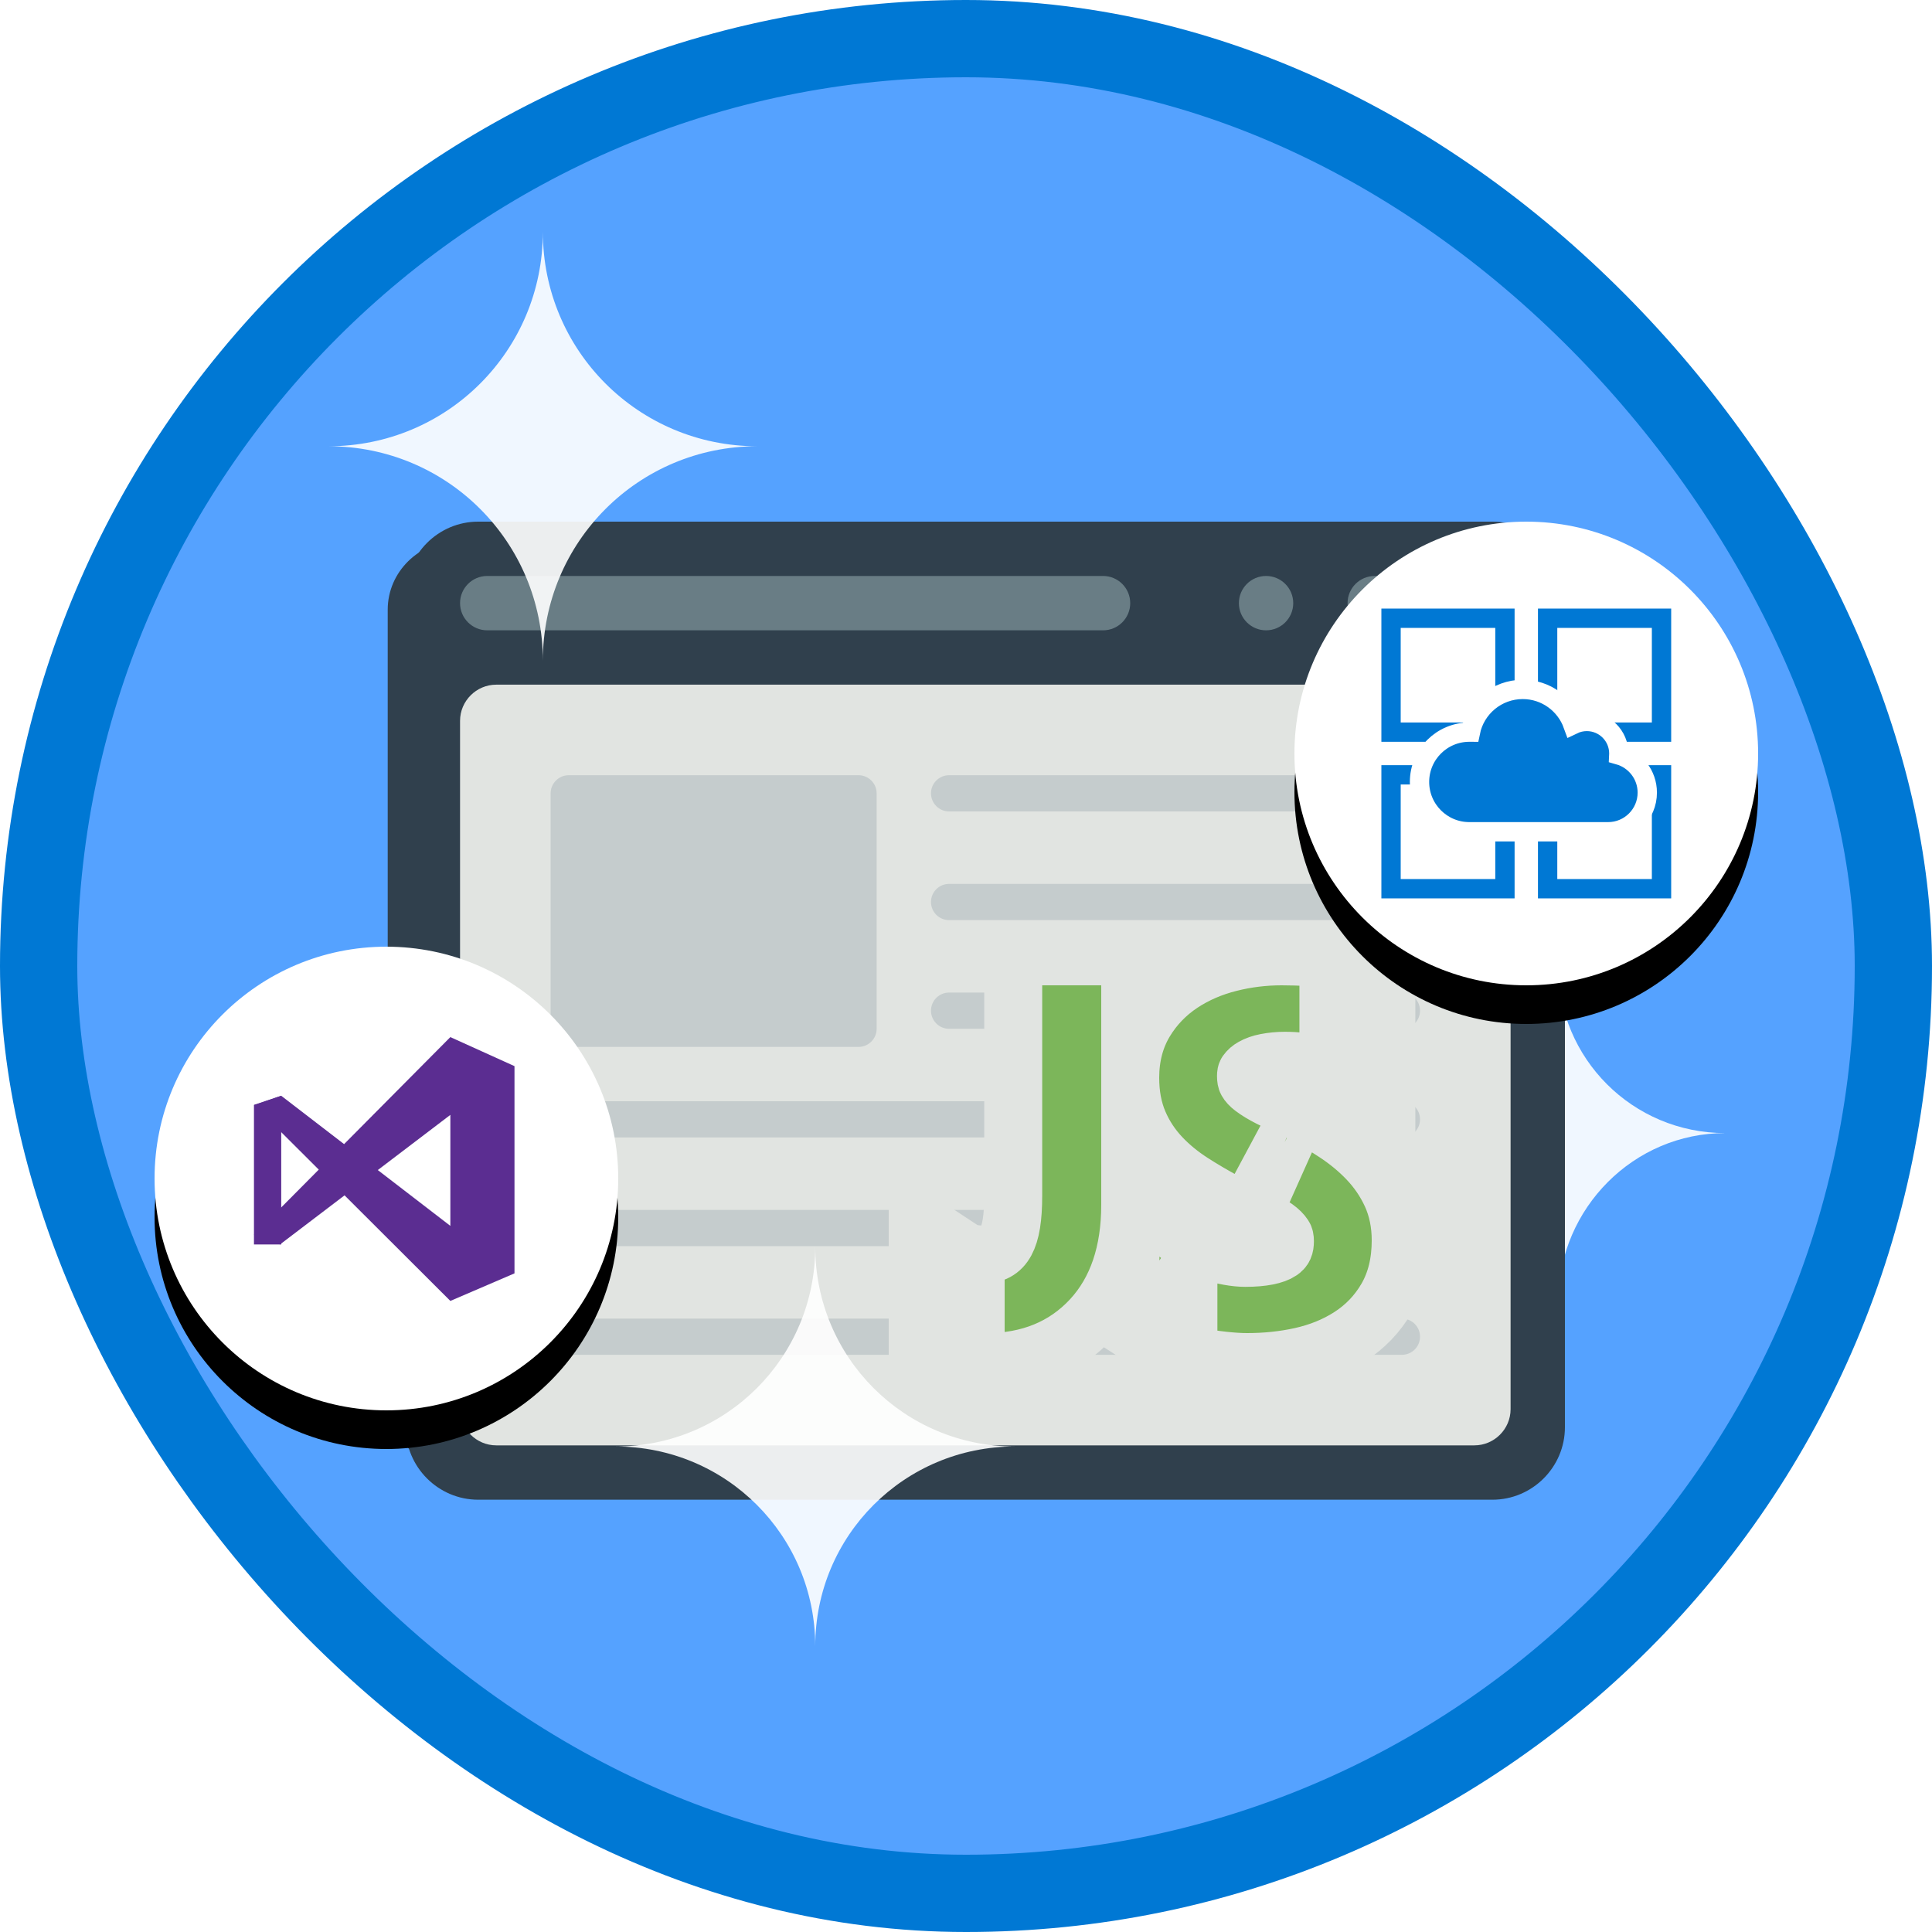 <?xml version="1.0" encoding="UTF-8"?>
<svg width="100px" height="100px" viewBox="0 0 100 100" version="1.1" xmlns="http://www.w3.org/2000/svg" xmlns:xlink="http://www.w3.org/1999/xlink">
    <!-- Generator: Sketch 58 (84663) - https://sketch.com -->
    <title>NA/create-and-publish-an-express.js-web-application-with-azure-app-service-and-vs-code</title>
    <desc>Created with Sketch.</desc>
    <defs>
        <rect id="path-1" x="0" y="0" width="96" height="96" rx="48"></rect>
        <filter x="-6.8%" y="-8.3%" width="113.6%" height="116.7%" filterUnits="objectBoundingBox" id="filter-3">
            <feOffset dx="0" dy="2" in="SourceAlpha" result="shadowOffsetOuter1"></feOffset>
            <feColorMatrix values="0 0 0 0 0   0 0 0 0 0   0 0 0 0 0  0 0 0 0.098 0" type="matrix" in="shadowOffsetOuter1" result="shadowMatrixOuter1"></feColorMatrix>
            <feMerge>
                <feMergeNode in="shadowMatrixOuter1"></feMergeNode>
                <feMergeNode in="SourceGraphic"></feMergeNode>
            </feMerge>
        </filter>
        <filter x="-6.7%" y="-7.8%" width="113.3%" height="115.7%" filterUnits="objectBoundingBox" id="filter-4">
            <feOffset dx="0" dy="2" in="SourceAlpha" result="shadowOffsetOuter1"></feOffset>
            <feColorMatrix values="0 0 0 0 0   0 0 0 0 0   0 0 0 0 0  0 0 0 0.096 0" type="matrix" in="shadowOffsetOuter1" result="shadowMatrixOuter1"></feColorMatrix>
            <feMerge>
                <feMergeNode in="shadowMatrixOuter1"></feMergeNode>
                <feMergeNode in="SourceGraphic"></feMergeNode>
            </feMerge>
        </filter>
        <circle id="path-5" cx="12" cy="12" r="12"></circle>
        <filter x="-4.2%" y="-4.2%" width="108.3%" height="116.7%" filterUnits="objectBoundingBox" id="filter-6">
            <feOffset dx="0" dy="2" in="SourceAlpha" result="shadowOffsetOuter1"></feOffset>
            <feColorMatrix values="0 0 0 0 0   0 0 0 0 0   0 0 0 0 0  0 0 0 0.1 0" type="matrix" in="shadowOffsetOuter1"></feColorMatrix>
        </filter>
        <circle id="path-7" cx="12" cy="12" r="12"></circle>
        <filter x="-4.2%" y="-4.2%" width="108.3%" height="116.7%" filterUnits="objectBoundingBox" id="filter-8">
            <feOffset dx="0" dy="2" in="SourceAlpha" result="shadowOffsetOuter1"></feOffset>
            <feColorMatrix values="0 0 0 0 0   0 0 0 0 0   0 0 0 0 0  0 0 0 0.1 0" type="matrix" in="shadowOffsetOuter1"></feColorMatrix>
        </filter>
    </defs>
    <g id="Badges" stroke="none" stroke-width="1" fill="none" fill-rule="evenodd">
        <g id="N/A-48" transform="translate(-50, -260)">
            <g id="NA/create-and-publish-an-express.js-web-application-with-azure-app-service-and-vs-code" transform="translate(50, 260)">
                <g id="Mask" transform="translate(2, 2)">
                    <mask id="mask-2" fill="white">
                        <use xlink:href="#path-1"></use>
                    </mask>
                    <use id="BG" fill="#55A2FF" xlink:href="#path-1"></use>
                    <path d="M87.297,56.648 C82.508,56.648 78.648,52.789 78.648,48 C78.648,52.789 74.789,56.648 70,56.648 C74.789,56.648 78.648,60.508 78.648,65.297 C78.716,60.508 82.575,56.648 87.297,56.648 Z" id="Path" fill="#FFFFFF" opacity="0.95" mask="url(#mask-2)"></path>
                    <g id="Browser" filter="url(#filter-3)" mask="url(#mask-2)">
                        <g transform="translate(18, 24)">
                            <path d="M3.693,48 C1.699,48 0.068,46.4 0.068,44.444 L0.068,3.556 C0.068,1.6 1.699,0 3.693,0 L54.443,0 C56.437,0 58.068,1.6 58.068,3.556 L58.068,44.444 C58.068,46.4 56.437,48 54.443,48 L3.693,48" id="Fill-1485" fill="#30404D"></path>
                            <path d="M3.068,43.19 L3.068,8.81 C3.068,7.814 3.875,7 4.861,7 L53.275,7 C54.261,7 55.068,7.814 55.068,8.81 L55.068,43.19 C55.068,44.186 54.261,45 53.275,45 L4.861,45 C3.875,45 3.068,44.186 3.068,43.19 Z" id="Fill-1486" fill="#E1E4E1"></path>
                            <path d="M3.068,3.5 C3.068,2.671 3.74,2 4.568,2 C5.397,2 6.068,2.671 6.068,3.5 C6.068,4.328 5.397,5 4.568,5 C3.74,5 3.068,4.328 3.068,3.5" id="Fill-1487" fill="#DF5142"></path>
                            <path d="M8.068,3.5 C8.068,2.671 8.74,2 9.568,2 C10.397,2 11.068,2.671 11.068,3.5 C11.068,4.328 10.397,5 9.568,5 C8.74,5 8.068,4.328 8.068,3.5" id="Fill-1488" fill="#EFB252"></path>
                            <path d="M13.068,3.5 C13.068,2.671 13.74,2 14.568,2 C15.397,2 16.068,2.671 16.068,3.5 C16.068,4.328 15.397,5 14.568,5 C13.74,5 13.068,4.328 13.068,3.5" id="Fill-1489" fill="#7CB65A"></path>
                            <path d="M53.568,5 L19.568,5 C18.74,5 18.068,4.328 18.068,3.5 C18.068,2.672 18.74,2 19.568,2 L53.568,2 C54.396,2 55.068,2.672 55.068,3.5 C55.068,4.328 54.396,5 53.568,5" id="Fill-1490" fill="#697D85"></path>
                        </g>
                    </g>
                    <g id="Web" filter="url(#filter-4)" mask="url(#mask-2)">
                        <g transform="translate(19, 23)">
                            <path d="M3.75,50.625 C1.688,50.625 0,48.938 0,46.875 L0,3.75 C0,1.688 1.688,0 3.75,0 L56.25,0 C58.312,0 60,1.688 60,3.75 L60,46.875 C60,48.938 58.312,50.625 56.25,50.625 L3.75,50.625" id="Fill-1465" fill="#30404D"></path>
                            <path d="M4.688,47.812 C3.656,47.812 2.812,46.969 2.812,45.938 L2.812,10.312 C2.812,9.281 3.656,8.438 4.688,8.438 L55.312,8.438 C56.344,8.438 57.188,9.281 57.188,10.312 L57.188,45.938 C57.188,46.969 56.344,47.812 55.312,47.812 L4.688,47.812" id="Fill-1466" fill="#E1E4E1"></path>
                            <path d="M54.375,4.219 C54.375,3.442 55.005,2.812 55.781,2.812 C56.558,2.812 57.188,3.442 57.188,4.219 C57.188,4.995 56.558,5.625 55.781,5.625 C55.005,5.625 54.375,4.995 54.375,4.219" id="Fill-1467" fill="#DF5142"></path>
                            <path d="M48.75,4.219 C48.75,3.442 49.38,2.812 50.156,2.812 C50.933,2.812 51.562,3.442 51.562,4.219 C51.562,4.995 50.933,5.625 50.156,5.625 C49.38,5.625 48.75,4.995 48.75,4.219" id="Fill-1468" fill="#697D85"></path>
                            <path d="M43.125,4.219 C43.125,3.442 43.755,2.812 44.531,2.812 C45.308,2.812 45.938,3.442 45.938,4.219 C45.938,4.995 45.308,5.625 44.531,5.625 C43.755,5.625 43.125,4.995 43.125,4.219" id="Fill-1469" fill="#697D85"></path>
                            <path d="M36.094,5.625 L4.219,5.625 C3.442,5.625 2.812,4.995 2.812,4.219 C2.812,3.442 3.442,2.812 4.219,2.812 L36.094,2.812 C36.871,2.812 37.5,3.442 37.5,4.219 C37.5,4.995 36.871,5.625 36.094,5.625" id="Fill-1470" fill="#697D85"></path>
                            <path d="M24.375,26.25 C24.375,26.766 23.953,27.188 23.438,27.188 L8.438,27.188 C7.922,27.188 7.5,26.766 7.5,26.25 L7.5,14.062 C7.5,13.547 7.922,13.125 8.438,13.125 L23.438,13.125 C23.953,13.125 24.375,13.547 24.375,14.062 L24.375,26.25" id="Fill-1471" fill="#C5CCCD"></path>
                            <path d="M51.562,15 L28.125,15 C27.607,15 27.188,14.581 27.188,14.062 C27.188,13.544 27.607,13.125 28.125,13.125 L51.562,13.125 C52.081,13.125 52.5,13.544 52.5,14.062 C52.5,14.581 52.081,15 51.562,15" id="Fill-1472" fill="#C5CCCD"></path>
                            <path d="M51.562,20.625 L28.125,20.625 C27.607,20.625 27.188,20.206 27.188,19.688 C27.188,19.169 27.607,18.75 28.125,18.75 L51.562,18.75 C52.081,18.75 52.5,19.169 52.5,19.688 C52.5,20.206 52.081,20.625 51.562,20.625" id="Fill-1473" fill="#C5CCCD"></path>
                            <path d="M51.562,26.25 L28.125,26.25 C27.607,26.25 27.188,25.831 27.188,25.312 C27.188,24.794 27.607,24.375 28.125,24.375 L51.562,24.375 C52.081,24.375 52.5,24.794 52.5,25.312 C52.5,25.831 52.081,26.25 51.562,26.25" id="Fill-1474" fill="#C5CCCD"></path>
                            <path d="M51.562,31.875 L8.438,31.875 C7.919,31.875 7.5,31.456 7.5,30.938 C7.5,30.419 7.919,30 8.438,30 L51.562,30 C52.081,30 52.5,30.419 52.5,30.938 C52.5,31.456 52.081,31.875 51.562,31.875" id="Fill-1475" fill="#C5CCCD"></path>
                            <path d="M51.562,37.5 L8.438,37.5 C7.919,37.5 7.5,37.081 7.5,36.562 C7.5,36.044 7.919,35.625 8.438,35.625 L51.562,35.625 C52.081,35.625 52.5,36.044 52.5,36.562 C52.5,37.081 52.081,37.5 51.562,37.5" id="Fill-1476" fill="#C5CCCD"></path>
                            <path d="M51.562,43.125 L8.438,43.125 C7.919,43.125 7.5,42.706 7.5,42.188 C7.5,41.669 7.919,41.25 8.438,41.25 L51.562,41.25 C52.081,41.25 52.5,41.669 52.5,42.188 C52.5,42.706 52.081,43.125 51.562,43.125" id="Fill-1477" fill="#C5CCCD"></path>
                        </g>
                    </g>
                    <path d="M48.5,65.481 C48.086,65.452 47.751,65.39 47.497,65.301 L47.345,65.733 C47.707,65.835 48.092,65.897 48.5,65.921 L48.5,65.481 Z M56.5,60.358 C56.5,62.81 55.84,64.806 54.483,66.272 C53.109,67.755 51.269,68.5 49.067,68.5 C48.072,68.5 47.22,68.383 46.503,68.131 L45.5,67.779 L45.5,61.168 L47.824,62.697 C48.047,62.844 48.392,62.932 48.888,62.932 C49.942,62.932 50.444,62.186 50.444,59.889 L50.444,47.5 L56.5,47.5 L56.5,60.358 Z M59.512,65.571 L59.512,65.03 C59.475,65.019 59.439,65.008 59.403,64.997 C59.131,64.912 58.937,64.827 58.823,64.754 L58.552,65.176 C58.861,65.325 59.181,65.457 59.512,65.571 Z M64.045,58.133 L63.963,58.094 L63.895,58.221 C63.91,58.229 63.924,58.237 63.939,58.244 C63.954,58.251 63.97,58.258 63.986,58.265 L64.045,58.133 Z M66.758,50.696 C67.102,50.767 67.378,50.856 67.584,50.96 L67.809,50.512 C67.475,50.372 67.124,50.256 66.758,50.165 L66.758,50.696 Z M56.512,66.835 L56.512,59.616 L59.029,61.938 C59.196,62.092 59.405,62.238 59.659,62.374 C59.945,62.527 60.25,62.656 60.575,62.763 C60.916,62.875 61.255,62.961 61.592,63.021 C61.915,63.079 62.203,63.107 62.453,63.107 C63.373,63.107 63.981,62.969 64.276,62.766 C64.447,62.647 64.508,62.526 64.508,62.239 C64.508,62.104 64.487,62.028 64.453,61.976 C64.365,61.84 64.225,61.698 64.022,61.552 C63.743,61.353 63.402,61.154 63.009,60.963 L62.023,60.492 C61.852,60.412 61.678,60.33 61.415,60.205 C60.8,59.872 60.225,59.533 59.689,59.188 C59.087,58.8 58.557,58.365 58.101,57.882 C57.608,57.361 57.219,56.769 56.938,56.113 C56.642,55.421 56.5,54.643 56.5,53.785 C56.5,52.705 56.75,51.727 57.259,50.88 C57.738,50.085 58.374,49.424 59.154,48.908 C59.893,48.42 60.726,48.061 61.645,47.831 C62.522,47.61 63.419,47.5 64.332,47.5 C66.341,47.5 67.857,47.739 68.931,48.279 L69.758,48.694 L69.758,55.43 L67.372,53.684 C66.674,53.173 65.731,52.905 64.499,52.905 C64.172,52.905 63.847,52.936 63.521,52.999 C63.256,53.05 63.033,53.13 62.847,53.235 C62.705,53.314 62.603,53.405 62.526,53.514 C62.506,53.541 62.492,53.588 62.492,53.7 C62.492,53.842 62.512,53.925 62.539,53.972 C62.594,54.07 62.691,54.178 62.843,54.294 C63.071,54.468 63.367,54.649 63.731,54.832 C64.151,55.043 64.643,55.274 65.205,55.524 L65.295,55.568 C65.935,55.906 66.541,56.262 67.112,56.637 C67.735,57.046 68.29,57.503 68.773,58.007 C69.291,58.549 69.705,59.155 70.011,59.823 C70.34,60.541 70.5,61.339 70.5,62.202 C70.5,63.335 70.264,64.337 69.772,65.188 C69.301,66.003 68.66,66.673 67.864,67.182 C67.115,67.661 66.266,68.003 65.324,68.21 C64.442,68.404 63.516,68.5 62.548,68.5 C62.202,68.5 61.798,68.475 61.331,68.425 C60.868,68.376 60.397,68.305 59.917,68.211 C59.425,68.116 58.957,68 58.513,67.862 C58.002,67.703 57.566,67.513 57.201,67.278 L56.512,66.835 Z" id="JS" stroke="#E1E4E1" stroke-width="3" fill="#7CB65A" fill-rule="nonzero" mask="url(#mask-2)"></path>
                    <g id="vs" mask="url(#mask-2)">
                        <g transform="translate(6, 47)">
                            <g id="Oval">
                                <use fill="black" fill-opacity="1" filter="url(#filter-6)" xlink:href="#path-5"></use>
                                <use fill="#FFFFFF" fill-rule="evenodd" xlink:href="#path-5"></use>
                            </g>
                            <g id="vs-code" stroke-width="1" fill-rule="evenodd" transform="translate(5, 4)">
                                <path d="M10.31,14.336 L4.834,8.871 L1.494,11.412 L0.145,10.918 L3.499,7.539 L0.145,4.194 L1.556,3.717 L4.81,6.219 L10.31,0.68 L13.63,2.183 L13.63,12.909 L10.31,14.336 Z M10.31,10.451 L10.31,4.706 L6.555,7.562 L10.31,10.451 Z" id="Combined-Shape" fill="#5B2D91"></path>
                                <polygon id="Path-2" fill="#5B2D91" points="0.145 4.194 0.145 11.412 1.556 11.412 1.556 3.717"></polygon>
                            </g>
                        </g>
                    </g>
                    <g id="azure-app-service" mask="url(#mask-2)">
                        <g transform="translate(65, 25)">
                            <g id="Oval">
                                <use fill="black" fill-opacity="1" filter="url(#filter-8)" xlink:href="#path-7"></use>
                                <use fill="#FFFFFF" fill-rule="evenodd" xlink:href="#path-7"></use>
                            </g>
                            <g id="Group-4" stroke-width="1" fill-rule="evenodd" transform="translate(5, 5)">
                                <g id="Group-3">
                                    <g id="Group-2" stroke="#0078D4">
                                        <rect id="Rectangle" x="0" y="0" width="5.895" height="5.895"></rect>
                                        <rect id="Rectangle" x="8.105" y="0" width="5.895" height="5.895"></rect>
                                        <rect id="Rectangle" x="0" y="8.105" width="5.895" height="5.895"></rect>
                                        <rect id="Rectangle" x="8.105" y="8.105" width="5.895" height="5.895"></rect>
                                    </g>
                                    <g id="One-Cloud" transform="translate(1.474, 3.684)" fill="#0078D4" stroke="#FFFFFF">
                                        <path d="M2.579,2.211 C2.598,2.211 2.616,2.213 2.634,2.213 C2.889,0.951 4.004,0 5.342,0 C6.538,0 7.553,0.761 7.938,1.824 C8.156,1.719 8.4,1.658 8.658,1.658 C9.574,1.658 10.316,2.4 10.316,3.316 C10.316,3.342 10.313,3.367 10.312,3.393 C11.164,3.633 11.789,4.413 11.789,5.342 C11.789,6.461 10.882,7.368 9.763,7.368 L2.579,7.368 C1.155,7.368 0,6.214 0,4.789 C0,3.365 1.155,2.211 2.579,2.211" id="Fill-11"></path>
                                    </g>
                                </g>
                            </g>
                        </g>
                    </g>
                    <path d="M40.197,83.207 C40.197,77.483 35.585,72.871 29.861,72.871 C35.585,72.871 40.197,68.259 40.197,62.535 C40.197,68.259 44.809,72.871 50.533,72.871 C44.809,72.871 40.197,77.483 40.197,83.207 Z M37.197,21.098 C31.051,21.098 26.098,16.146 26.098,10 C26.098,16.146 21.146,21.098 15,21.098 C21.146,21.098 26.098,26.051 26.098,32.197 C26.098,26.051 31.051,21.098 37.197,21.098 Z" id="Sparkle" fill="#FFFFFF" opacity="0.95" mask="url(#mask-2)"></path>
                </g>
                <g id="Azure-Border" stroke="#0078D4" stroke-width="4">
                    <rect x="2" y="2" width="96" height="96" rx="48"></rect>
                </g>
            </g>
        </g>
    </g>
</svg>